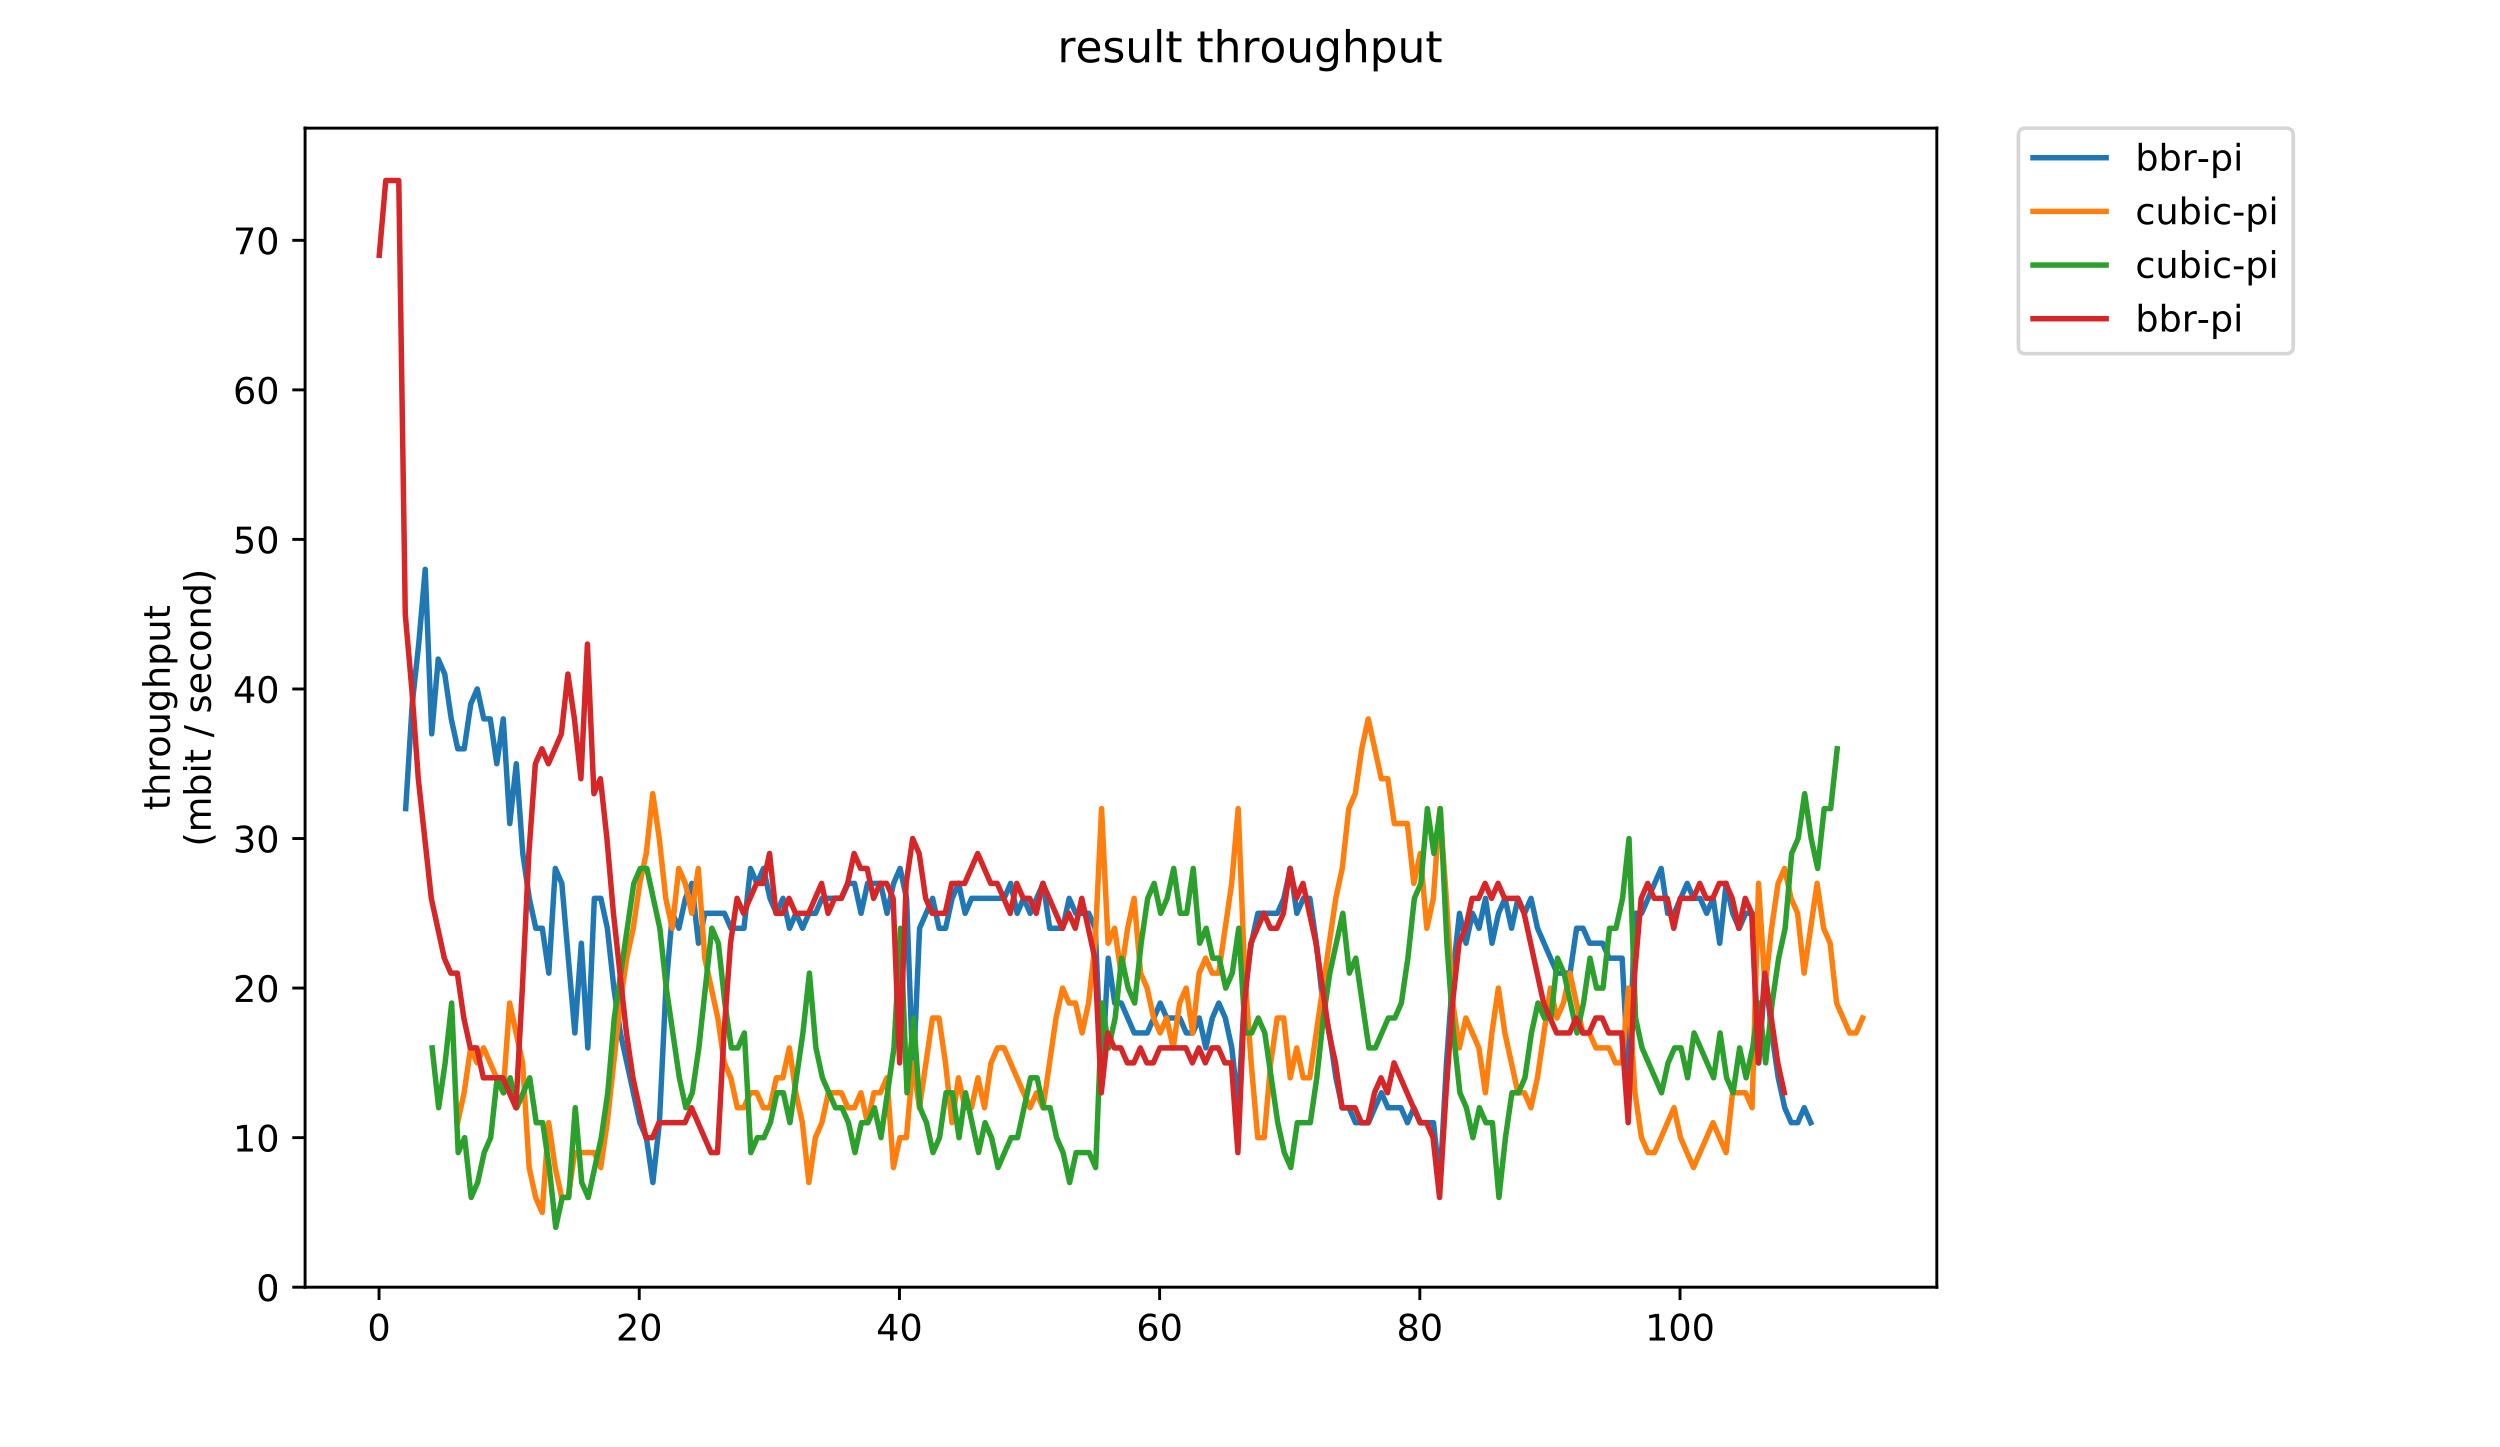 <?xml version="1.0" encoding="utf-8" standalone="no"?>
<!DOCTYPE svg PUBLIC "-//W3C//DTD SVG 1.1//EN"
  "http://www.w3.org/Graphics/SVG/1.1/DTD/svg11.dtd">
<!-- Created with matplotlib (https://matplotlib.org/) -->
<svg height="396pt" version="1.1" viewBox="0 0 684 396" width="684pt" xmlns="http://www.w3.org/2000/svg" xmlns:xlink="http://www.w3.org/1999/xlink">
 <defs>
  <style type="text/css">
*{stroke-linecap:butt;stroke-linejoin:round;}
  </style>
 </defs>
 <g id="figure_1">
  <g id="patch_1">
   <path d="M 0 396 
L 684 396 
L 684 0 
L 0 0 
z
" style="fill:#ffffff;"/>
  </g>
  <g id="axes_1">
   <g id="patch_2">
    <path d="M 83.472 352.174 
L 529.913 352.174 
L 529.913 35.062 
L 83.472 35.062 
z
" style="fill:#ffffff;"/>
   </g>
   <g id="matplotlib.axis_1">
    <g id="xtick_1">
     <g id="line2d_1">
      <defs>
       <path d="M 0 0 
L 0 3.5 
" id="mb584adb538" style="stroke:#000000;stroke-width:0.8;"/>
      </defs>
      <g>
       <use style="stroke:#000000;stroke-width:0.8;" x="103.708" xlink:href="#mb584adb538" y="352.174"/>
      </g>
     </g>
     <g id="text_1">
      <!-- 0 -->
      <defs>
       <path d="M 31.781 66.406 
Q 24.172 66.406 20.328 58.906 
Q 16.5 51.422 16.5 36.375 
Q 16.5 21.391 20.328 13.891 
Q 24.172 6.391 31.781 6.391 
Q 39.453 6.391 43.281 13.891 
Q 47.125 21.391 47.125 36.375 
Q 47.125 51.422 43.281 58.906 
Q 39.453 66.406 31.781 66.406 
z
M 31.781 74.219 
Q 44.047 74.219 50.516 64.516 
Q 56.984 54.828 56.984 36.375 
Q 56.984 17.969 50.516 8.266 
Q 44.047 -1.422 31.781 -1.422 
Q 19.531 -1.422 13.062 8.266 
Q 6.594 17.969 6.594 36.375 
Q 6.594 54.828 13.062 64.516 
Q 19.531 74.219 31.781 74.219 
z
" id="DejaVuSans-48"/>
      </defs>
      <g transform="translate(100.527 366.773)scale(0.1 -0.1)">
       <use xlink:href="#DejaVuSans-48"/>
      </g>
     </g>
    </g>
    <g id="xtick_2">
     <g id="line2d_2">
      <g>
       <use style="stroke:#000000;stroke-width:0.8;" x="174.897" xlink:href="#mb584adb538" y="352.174"/>
      </g>
     </g>
     <g id="text_2">
      <!-- 20 -->
      <defs>
       <path d="M 19.188 8.297 
L 53.609 8.297 
L 53.609 0 
L 7.328 0 
L 7.328 8.297 
Q 12.938 14.109 22.625 23.891 
Q 32.328 33.688 34.812 36.531 
Q 39.547 41.844 41.422 45.531 
Q 43.312 49.219 43.312 52.781 
Q 43.312 58.594 39.234 62.25 
Q 35.156 65.922 28.609 65.922 
Q 23.969 65.922 18.812 64.312 
Q 13.672 62.703 7.812 59.422 
L 7.812 69.391 
Q 13.766 71.781 18.938 73 
Q 24.125 74.219 28.422 74.219 
Q 39.75 74.219 46.484 68.547 
Q 53.219 62.891 53.219 53.422 
Q 53.219 48.922 51.531 44.891 
Q 49.859 40.875 45.406 35.406 
Q 44.188 33.984 37.641 27.219 
Q 31.109 20.453 19.188 8.297 
z
" id="DejaVuSans-50"/>
      </defs>
      <g transform="translate(168.535 366.773)scale(0.1 -0.1)">
       <use xlink:href="#DejaVuSans-50"/>
       <use x="63.623" xlink:href="#DejaVuSans-48"/>
      </g>
     </g>
    </g>
    <g id="xtick_3">
     <g id="line2d_3">
      <g>
       <use style="stroke:#000000;stroke-width:0.8;" x="246.086" xlink:href="#mb584adb538" y="352.174"/>
      </g>
     </g>
     <g id="text_3">
      <!-- 40 -->
      <defs>
       <path d="M 37.797 64.312 
L 12.891 25.391 
L 37.797 25.391 
z
M 35.203 72.906 
L 47.609 72.906 
L 47.609 25.391 
L 58.016 25.391 
L 58.016 17.188 
L 47.609 17.188 
L 47.609 0 
L 37.797 0 
L 37.797 17.188 
L 4.891 17.188 
L 4.891 26.703 
z
" id="DejaVuSans-52"/>
      </defs>
      <g transform="translate(239.723 366.773)scale(0.1 -0.1)">
       <use xlink:href="#DejaVuSans-52"/>
       <use x="63.623" xlink:href="#DejaVuSans-48"/>
      </g>
     </g>
    </g>
    <g id="xtick_4">
     <g id="line2d_4">
      <g>
       <use style="stroke:#000000;stroke-width:0.8;" x="317.275" xlink:href="#mb584adb538" y="352.174"/>
      </g>
     </g>
     <g id="text_4">
      <!-- 60 -->
      <defs>
       <path d="M 33.016 40.375 
Q 26.375 40.375 22.484 35.828 
Q 18.609 31.297 18.609 23.391 
Q 18.609 15.531 22.484 10.953 
Q 26.375 6.391 33.016 6.391 
Q 39.656 6.391 43.531 10.953 
Q 47.406 15.531 47.406 23.391 
Q 47.406 31.297 43.531 35.828 
Q 39.656 40.375 33.016 40.375 
z
M 52.594 71.297 
L 52.594 62.312 
Q 48.875 64.062 45.094 64.984 
Q 41.312 65.922 37.594 65.922 
Q 27.828 65.922 22.672 59.328 
Q 17.531 52.734 16.797 39.406 
Q 19.672 43.656 24.016 45.922 
Q 28.375 48.188 33.594 48.188 
Q 44.578 48.188 50.953 41.516 
Q 57.328 34.859 57.328 23.391 
Q 57.328 12.156 50.688 5.359 
Q 44.047 -1.422 33.016 -1.422 
Q 20.359 -1.422 13.672 8.266 
Q 6.984 17.969 6.984 36.375 
Q 6.984 53.656 15.188 63.938 
Q 23.391 74.219 37.203 74.219 
Q 40.922 74.219 44.703 73.484 
Q 48.484 72.75 52.594 71.297 
z
" id="DejaVuSans-54"/>
      </defs>
      <g transform="translate(310.912 366.773)scale(0.1 -0.1)">
       <use xlink:href="#DejaVuSans-54"/>
       <use x="63.623" xlink:href="#DejaVuSans-48"/>
      </g>
     </g>
    </g>
    <g id="xtick_5">
     <g id="line2d_5">
      <g>
       <use style="stroke:#000000;stroke-width:0.8;" x="388.464" xlink:href="#mb584adb538" y="352.174"/>
      </g>
     </g>
     <g id="text_5">
      <!-- 80 -->
      <defs>
       <path d="M 31.781 34.625 
Q 24.75 34.625 20.719 30.859 
Q 16.703 27.094 16.703 20.516 
Q 16.703 13.922 20.719 10.156 
Q 24.75 6.391 31.781 6.391 
Q 38.812 6.391 42.859 10.172 
Q 46.922 13.969 46.922 20.516 
Q 46.922 27.094 42.891 30.859 
Q 38.875 34.625 31.781 34.625 
z
M 21.922 38.812 
Q 15.578 40.375 12.031 44.719 
Q 8.5 49.078 8.5 55.328 
Q 8.5 64.062 14.719 69.141 
Q 20.953 74.219 31.781 74.219 
Q 42.672 74.219 48.875 69.141 
Q 55.078 64.062 55.078 55.328 
Q 55.078 49.078 51.531 44.719 
Q 48 40.375 41.703 38.812 
Q 48.828 37.156 52.797 32.312 
Q 56.781 27.484 56.781 20.516 
Q 56.781 9.906 50.312 4.234 
Q 43.844 -1.422 31.781 -1.422 
Q 19.734 -1.422 13.25 4.234 
Q 6.781 9.906 6.781 20.516 
Q 6.781 27.484 10.781 32.312 
Q 14.797 37.156 21.922 38.812 
z
M 18.312 54.391 
Q 18.312 48.734 21.844 45.562 
Q 25.391 42.391 31.781 42.391 
Q 38.141 42.391 41.719 45.562 
Q 45.312 48.734 45.312 54.391 
Q 45.312 60.062 41.719 63.234 
Q 38.141 66.406 31.781 66.406 
Q 25.391 66.406 21.844 63.234 
Q 18.312 60.062 18.312 54.391 
z
" id="DejaVuSans-56"/>
      </defs>
      <g transform="translate(382.101 366.773)scale(0.1 -0.1)">
       <use xlink:href="#DejaVuSans-56"/>
       <use x="63.623" xlink:href="#DejaVuSans-48"/>
      </g>
     </g>
    </g>
    <g id="xtick_6">
     <g id="line2d_6">
      <g>
       <use style="stroke:#000000;stroke-width:0.8;" x="459.653" xlink:href="#mb584adb538" y="352.174"/>
      </g>
     </g>
     <g id="text_6">
      <!-- 100 -->
      <defs>
       <path d="M 12.406 8.297 
L 28.516 8.297 
L 28.516 63.922 
L 10.984 60.406 
L 10.984 69.391 
L 28.422 72.906 
L 38.281 72.906 
L 38.281 8.297 
L 54.391 8.297 
L 54.391 0 
L 12.406 0 
z
" id="DejaVuSans-49"/>
      </defs>
      <g transform="translate(450.109 366.773)scale(0.1 -0.1)">
       <use xlink:href="#DejaVuSans-49"/>
       <use x="63.623" xlink:href="#DejaVuSans-48"/>
       <use x="127.246" xlink:href="#DejaVuSans-48"/>
      </g>
     </g>
    </g>
   </g>
   <g id="matplotlib.axis_2">
    <g id="ytick_1">
     <g id="line2d_7">
      <defs>
       <path d="M 0 0 
L -3.5 0 
" id="m564b181595" style="stroke:#000000;stroke-width:0.8;"/>
      </defs>
      <g>
       <use style="stroke:#000000;stroke-width:0.8;" x="83.472" xlink:href="#m564b181595" y="352.174"/>
      </g>
     </g>
     <g id="text_7">
      <!-- 0 -->
      <g transform="translate(70.11 355.973)scale(0.1 -0.1)">
       <use xlink:href="#DejaVuSans-48"/>
      </g>
     </g>
    </g>
    <g id="ytick_2">
     <g id="line2d_8">
      <g>
       <use style="stroke:#000000;stroke-width:0.8;" x="83.472" xlink:href="#m564b181595" y="311.257"/>
      </g>
     </g>
     <g id="text_8">
      <!-- 10 -->
      <g transform="translate(63.747 315.056)scale(0.1 -0.1)">
       <use xlink:href="#DejaVuSans-49"/>
       <use x="63.623" xlink:href="#DejaVuSans-48"/>
      </g>
     </g>
    </g>
    <g id="ytick_3">
     <g id="line2d_9">
      <g>
       <use style="stroke:#000000;stroke-width:0.8;" x="83.472" xlink:href="#m564b181595" y="270.339"/>
      </g>
     </g>
     <g id="text_9">
      <!-- 20 -->
      <g transform="translate(63.747 274.138)scale(0.1 -0.1)">
       <use xlink:href="#DejaVuSans-50"/>
       <use x="63.623" xlink:href="#DejaVuSans-48"/>
      </g>
     </g>
    </g>
    <g id="ytick_4">
     <g id="line2d_10">
      <g>
       <use style="stroke:#000000;stroke-width:0.8;" x="83.472" xlink:href="#m564b181595" y="229.421"/>
      </g>
     </g>
     <g id="text_10">
      <!-- 30 -->
      <defs>
       <path d="M 40.578 39.312 
Q 47.656 37.797 51.625 33 
Q 55.609 28.219 55.609 21.188 
Q 55.609 10.406 48.188 4.484 
Q 40.766 -1.422 27.094 -1.422 
Q 22.516 -1.422 17.656 -0.516 
Q 12.797 0.391 7.625 2.203 
L 7.625 11.719 
Q 11.719 9.328 16.594 8.109 
Q 21.484 6.891 26.812 6.891 
Q 36.078 6.891 40.938 10.547 
Q 45.797 14.203 45.797 21.188 
Q 45.797 27.641 41.281 31.266 
Q 36.766 34.906 28.719 34.906 
L 20.219 34.906 
L 20.219 43.016 
L 29.109 43.016 
Q 36.375 43.016 40.234 45.922 
Q 44.094 48.828 44.094 54.297 
Q 44.094 59.906 40.109 62.906 
Q 36.141 65.922 28.719 65.922 
Q 24.656 65.922 20.016 65.031 
Q 15.375 64.156 9.812 62.312 
L 9.812 71.094 
Q 15.438 72.656 20.344 73.438 
Q 25.25 74.219 29.594 74.219 
Q 40.828 74.219 47.359 69.109 
Q 53.906 64.016 53.906 55.328 
Q 53.906 49.266 50.438 45.094 
Q 46.969 40.922 40.578 39.312 
z
" id="DejaVuSans-51"/>
      </defs>
      <g transform="translate(63.747 233.22)scale(0.1 -0.1)">
       <use xlink:href="#DejaVuSans-51"/>
       <use x="63.623" xlink:href="#DejaVuSans-48"/>
      </g>
     </g>
    </g>
    <g id="ytick_5">
     <g id="line2d_11">
      <g>
       <use style="stroke:#000000;stroke-width:0.8;" x="83.472" xlink:href="#m564b181595" y="188.504"/>
      </g>
     </g>
     <g id="text_11">
      <!-- 40 -->
      <g transform="translate(63.747 192.303)scale(0.1 -0.1)">
       <use xlink:href="#DejaVuSans-52"/>
       <use x="63.623" xlink:href="#DejaVuSans-48"/>
      </g>
     </g>
    </g>
    <g id="ytick_6">
     <g id="line2d_12">
      <g>
       <use style="stroke:#000000;stroke-width:0.8;" x="83.472" xlink:href="#m564b181595" y="147.586"/>
      </g>
     </g>
     <g id="text_12">
      <!-- 50 -->
      <defs>
       <path d="M 10.797 72.906 
L 49.516 72.906 
L 49.516 64.594 
L 19.828 64.594 
L 19.828 46.734 
Q 21.969 47.469 24.109 47.828 
Q 26.266 48.188 28.422 48.188 
Q 40.625 48.188 47.75 41.5 
Q 54.891 34.812 54.891 23.391 
Q 54.891 11.625 47.562 5.094 
Q 40.234 -1.422 26.906 -1.422 
Q 22.312 -1.422 17.547 -0.641 
Q 12.797 0.141 7.719 1.703 
L 7.719 11.625 
Q 12.109 9.234 16.797 8.062 
Q 21.484 6.891 26.703 6.891 
Q 35.156 6.891 40.078 11.328 
Q 45.016 15.766 45.016 23.391 
Q 45.016 31 40.078 35.438 
Q 35.156 39.891 26.703 39.891 
Q 22.75 39.891 18.812 39.016 
Q 14.891 38.141 10.797 36.281 
z
" id="DejaVuSans-53"/>
      </defs>
      <g transform="translate(63.747 151.385)scale(0.1 -0.1)">
       <use xlink:href="#DejaVuSans-53"/>
       <use x="63.623" xlink:href="#DejaVuSans-48"/>
      </g>
     </g>
    </g>
    <g id="ytick_7">
     <g id="line2d_13">
      <g>
       <use style="stroke:#000000;stroke-width:0.8;" x="83.472" xlink:href="#m564b181595" y="106.668"/>
      </g>
     </g>
     <g id="text_13">
      <!-- 60 -->
      <g transform="translate(63.747 110.468)scale(0.1 -0.1)">
       <use xlink:href="#DejaVuSans-54"/>
       <use x="63.623" xlink:href="#DejaVuSans-48"/>
      </g>
     </g>
    </g>
    <g id="ytick_8">
     <g id="line2d_14">
      <g>
       <use style="stroke:#000000;stroke-width:0.8;" x="83.472" xlink:href="#m564b181595" y="65.751"/>
      </g>
     </g>
     <g id="text_14">
      <!-- 70 -->
      <defs>
       <path d="M 8.203 72.906 
L 55.078 72.906 
L 55.078 68.703 
L 28.609 0 
L 18.312 0 
L 43.219 64.594 
L 8.203 64.594 
z
" id="DejaVuSans-55"/>
      </defs>
      <g transform="translate(63.747 69.55)scale(0.1 -0.1)">
       <use xlink:href="#DejaVuSans-55"/>
       <use x="63.623" xlink:href="#DejaVuSans-48"/>
      </g>
     </g>
    </g>
    <g id="text_15">
     <!-- throughput -->
     <defs>
      <path d="M 18.312 70.219 
L 18.312 54.688 
L 36.812 54.688 
L 36.812 47.703 
L 18.312 47.703 
L 18.312 18.016 
Q 18.312 11.328 20.141 9.422 
Q 21.969 7.516 27.594 7.516 
L 36.812 7.516 
L 36.812 0 
L 27.594 0 
Q 17.188 0 13.234 3.875 
Q 9.281 7.766 9.281 18.016 
L 9.281 47.703 
L 2.688 47.703 
L 2.688 54.688 
L 9.281 54.688 
L 9.281 70.219 
z
" id="DejaVuSans-116"/>
      <path d="M 54.891 33.016 
L 54.891 0 
L 45.906 0 
L 45.906 32.719 
Q 45.906 40.484 42.875 44.328 
Q 39.844 48.188 33.797 48.188 
Q 26.516 48.188 22.312 43.547 
Q 18.109 38.922 18.109 30.906 
L 18.109 0 
L 9.078 0 
L 9.078 75.984 
L 18.109 75.984 
L 18.109 46.188 
Q 21.344 51.125 25.703 53.562 
Q 30.078 56 35.797 56 
Q 45.219 56 50.047 50.172 
Q 54.891 44.344 54.891 33.016 
z
" id="DejaVuSans-104"/>
      <path d="M 41.109 46.297 
Q 39.594 47.172 37.812 47.578 
Q 36.031 48 33.891 48 
Q 26.266 48 22.188 43.047 
Q 18.109 38.094 18.109 28.812 
L 18.109 0 
L 9.078 0 
L 9.078 54.688 
L 18.109 54.688 
L 18.109 46.188 
Q 20.953 51.172 25.484 53.578 
Q 30.031 56 36.531 56 
Q 37.453 56 38.578 55.875 
Q 39.703 55.766 41.062 55.516 
z
" id="DejaVuSans-114"/>
      <path d="M 30.609 48.391 
Q 23.391 48.391 19.188 42.75 
Q 14.984 37.109 14.984 27.297 
Q 14.984 17.484 19.156 11.844 
Q 23.344 6.203 30.609 6.203 
Q 37.797 6.203 41.984 11.859 
Q 46.188 17.531 46.188 27.297 
Q 46.188 37.016 41.984 42.703 
Q 37.797 48.391 30.609 48.391 
z
M 30.609 56 
Q 42.328 56 49.016 48.375 
Q 55.719 40.766 55.719 27.297 
Q 55.719 13.875 49.016 6.219 
Q 42.328 -1.422 30.609 -1.422 
Q 18.844 -1.422 12.172 6.219 
Q 5.516 13.875 5.516 27.297 
Q 5.516 40.766 12.172 48.375 
Q 18.844 56 30.609 56 
z
" id="DejaVuSans-111"/>
      <path d="M 8.5 21.578 
L 8.5 54.688 
L 17.484 54.688 
L 17.484 21.922 
Q 17.484 14.156 20.5 10.266 
Q 23.531 6.391 29.594 6.391 
Q 36.859 6.391 41.078 11.031 
Q 45.312 15.672 45.312 23.688 
L 45.312 54.688 
L 54.297 54.688 
L 54.297 0 
L 45.312 0 
L 45.312 8.406 
Q 42.047 3.422 37.719 1 
Q 33.406 -1.422 27.688 -1.422 
Q 18.266 -1.422 13.375 4.438 
Q 8.5 10.297 8.5 21.578 
z
M 31.109 56 
z
" id="DejaVuSans-117"/>
      <path d="M 45.406 27.984 
Q 45.406 37.75 41.375 43.109 
Q 37.359 48.484 30.078 48.484 
Q 22.859 48.484 18.828 43.109 
Q 14.797 37.75 14.797 27.984 
Q 14.797 18.266 18.828 12.891 
Q 22.859 7.516 30.078 7.516 
Q 37.359 7.516 41.375 12.891 
Q 45.406 18.266 45.406 27.984 
z
M 54.391 6.781 
Q 54.391 -7.172 48.188 -13.984 
Q 42 -20.797 29.203 -20.797 
Q 24.469 -20.797 20.266 -20.094 
Q 16.062 -19.391 12.109 -17.922 
L 12.109 -9.188 
Q 16.062 -11.328 19.922 -12.344 
Q 23.781 -13.375 27.781 -13.375 
Q 36.625 -13.375 41.016 -8.766 
Q 45.406 -4.156 45.406 5.172 
L 45.406 9.625 
Q 42.625 4.781 38.281 2.391 
Q 33.938 0 27.875 0 
Q 17.828 0 11.672 7.656 
Q 5.516 15.328 5.516 27.984 
Q 5.516 40.672 11.672 48.328 
Q 17.828 56 27.875 56 
Q 33.938 56 38.281 53.609 
Q 42.625 51.219 45.406 46.391 
L 45.406 54.688 
L 54.391 54.688 
z
" id="DejaVuSans-103"/>
      <path d="M 18.109 8.203 
L 18.109 -20.797 
L 9.078 -20.797 
L 9.078 54.688 
L 18.109 54.688 
L 18.109 46.391 
Q 20.953 51.266 25.266 53.625 
Q 29.594 56 35.594 56 
Q 45.562 56 51.781 48.094 
Q 58.016 40.188 58.016 27.297 
Q 58.016 14.406 51.781 6.484 
Q 45.562 -1.422 35.594 -1.422 
Q 29.594 -1.422 25.266 0.953 
Q 20.953 3.328 18.109 8.203 
z
M 48.688 27.297 
Q 48.688 37.203 44.609 42.844 
Q 40.531 48.484 33.406 48.484 
Q 26.266 48.484 22.188 42.844 
Q 18.109 37.203 18.109 27.297 
Q 18.109 17.391 22.188 11.75 
Q 26.266 6.109 33.406 6.109 
Q 40.531 6.109 44.609 11.75 
Q 48.688 17.391 48.688 27.297 
z
" id="DejaVuSans-112"/>
     </defs>
     <g transform="translate(46.47 221.675)rotate(-90)scale(0.1 -0.1)">
      <use xlink:href="#DejaVuSans-116"/>
      <use x="39.209" xlink:href="#DejaVuSans-104"/>
      <use x="102.588" xlink:href="#DejaVuSans-114"/>
      <use x="143.67" xlink:href="#DejaVuSans-111"/>
      <use x="204.852" xlink:href="#DejaVuSans-117"/>
      <use x="268.23" xlink:href="#DejaVuSans-103"/>
      <use x="331.707" xlink:href="#DejaVuSans-104"/>
      <use x="395.086" xlink:href="#DejaVuSans-112"/>
      <use x="458.562" xlink:href="#DejaVuSans-117"/>
      <use x="521.941" xlink:href="#DejaVuSans-116"/>
     </g>
     <!-- (mbit / second) -->
     <defs>
      <path d="M 31 75.875 
Q 24.469 64.656 21.281 53.656 
Q 18.109 42.672 18.109 31.391 
Q 18.109 20.125 21.312 9.062 
Q 24.516 -2 31 -13.188 
L 23.188 -13.188 
Q 15.875 -1.703 12.234 9.375 
Q 8.594 20.453 8.594 31.391 
Q 8.594 42.281 12.203 53.312 
Q 15.828 64.359 23.188 75.875 
z
" id="DejaVuSans-40"/>
      <path d="M 52 44.188 
Q 55.375 50.25 60.062 53.125 
Q 64.75 56 71.094 56 
Q 79.641 56 84.281 50.016 
Q 88.922 44.047 88.922 33.016 
L 88.922 0 
L 79.891 0 
L 79.891 32.719 
Q 79.891 40.578 77.094 44.375 
Q 74.312 48.188 68.609 48.188 
Q 61.625 48.188 57.562 43.547 
Q 53.516 38.922 53.516 30.906 
L 53.516 0 
L 44.484 0 
L 44.484 32.719 
Q 44.484 40.625 41.703 44.406 
Q 38.922 48.188 33.109 48.188 
Q 26.219 48.188 22.156 43.531 
Q 18.109 38.875 18.109 30.906 
L 18.109 0 
L 9.078 0 
L 9.078 54.688 
L 18.109 54.688 
L 18.109 46.188 
Q 21.188 51.219 25.484 53.609 
Q 29.781 56 35.688 56 
Q 41.656 56 45.828 52.969 
Q 50 49.953 52 44.188 
z
" id="DejaVuSans-109"/>
      <path d="M 48.688 27.297 
Q 48.688 37.203 44.609 42.844 
Q 40.531 48.484 33.406 48.484 
Q 26.266 48.484 22.188 42.844 
Q 18.109 37.203 18.109 27.297 
Q 18.109 17.391 22.188 11.75 
Q 26.266 6.109 33.406 6.109 
Q 40.531 6.109 44.609 11.75 
Q 48.688 17.391 48.688 27.297 
z
M 18.109 46.391 
Q 20.953 51.266 25.266 53.625 
Q 29.594 56 35.594 56 
Q 45.562 56 51.781 48.094 
Q 58.016 40.188 58.016 27.297 
Q 58.016 14.406 51.781 6.484 
Q 45.562 -1.422 35.594 -1.422 
Q 29.594 -1.422 25.266 0.953 
Q 20.953 3.328 18.109 8.203 
L 18.109 0 
L 9.078 0 
L 9.078 75.984 
L 18.109 75.984 
z
" id="DejaVuSans-98"/>
      <path d="M 9.422 54.688 
L 18.406 54.688 
L 18.406 0 
L 9.422 0 
z
M 9.422 75.984 
L 18.406 75.984 
L 18.406 64.594 
L 9.422 64.594 
z
" id="DejaVuSans-105"/>
      <path id="DejaVuSans-32"/>
      <path d="M 25.391 72.906 
L 33.688 72.906 
L 8.297 -9.281 
L 0 -9.281 
z
" id="DejaVuSans-47"/>
      <path d="M 44.281 53.078 
L 44.281 44.578 
Q 40.484 46.531 36.375 47.5 
Q 32.281 48.484 27.875 48.484 
Q 21.188 48.484 17.844 46.438 
Q 14.5 44.391 14.5 40.281 
Q 14.5 37.156 16.891 35.375 
Q 19.281 33.594 26.516 31.984 
L 29.594 31.297 
Q 39.156 29.25 43.188 25.516 
Q 47.219 21.781 47.219 15.094 
Q 47.219 7.469 41.188 3.016 
Q 35.156 -1.422 24.609 -1.422 
Q 20.219 -1.422 15.453 -0.562 
Q 10.688 0.297 5.422 2 
L 5.422 11.281 
Q 10.406 8.688 15.234 7.391 
Q 20.062 6.109 24.812 6.109 
Q 31.156 6.109 34.562 8.281 
Q 37.984 10.453 37.984 14.406 
Q 37.984 18.062 35.516 20.016 
Q 33.062 21.969 24.703 23.781 
L 21.578 24.516 
Q 13.234 26.266 9.516 29.906 
Q 5.812 33.547 5.812 39.891 
Q 5.812 47.609 11.281 51.797 
Q 16.75 56 26.812 56 
Q 31.781 56 36.172 55.266 
Q 40.578 54.547 44.281 53.078 
z
" id="DejaVuSans-115"/>
      <path d="M 56.203 29.594 
L 56.203 25.203 
L 14.891 25.203 
Q 15.484 15.922 20.484 11.062 
Q 25.484 6.203 34.422 6.203 
Q 39.594 6.203 44.453 7.469 
Q 49.312 8.734 54.109 11.281 
L 54.109 2.781 
Q 49.266 0.734 44.188 -0.344 
Q 39.109 -1.422 33.891 -1.422 
Q 20.797 -1.422 13.156 6.188 
Q 5.516 13.812 5.516 26.812 
Q 5.516 40.234 12.766 48.109 
Q 20.016 56 32.328 56 
Q 43.359 56 49.781 48.891 
Q 56.203 41.797 56.203 29.594 
z
M 47.219 32.234 
Q 47.125 39.594 43.094 43.984 
Q 39.062 48.391 32.422 48.391 
Q 24.906 48.391 20.391 44.141 
Q 15.875 39.891 15.188 32.172 
z
" id="DejaVuSans-101"/>
      <path d="M 48.781 52.594 
L 48.781 44.188 
Q 44.969 46.297 41.141 47.344 
Q 37.312 48.391 33.406 48.391 
Q 24.656 48.391 19.812 42.844 
Q 14.984 37.312 14.984 27.297 
Q 14.984 17.281 19.812 11.734 
Q 24.656 6.203 33.406 6.203 
Q 37.312 6.203 41.141 7.25 
Q 44.969 8.297 48.781 10.406 
L 48.781 2.094 
Q 45.016 0.344 40.984 -0.531 
Q 36.969 -1.422 32.422 -1.422 
Q 20.062 -1.422 12.781 6.344 
Q 5.516 14.109 5.516 27.297 
Q 5.516 40.672 12.859 48.328 
Q 20.219 56 33.016 56 
Q 37.156 56 41.109 55.141 
Q 45.062 54.297 48.781 52.594 
z
" id="DejaVuSans-99"/>
      <path d="M 54.891 33.016 
L 54.891 0 
L 45.906 0 
L 45.906 32.719 
Q 45.906 40.484 42.875 44.328 
Q 39.844 48.188 33.797 48.188 
Q 26.516 48.188 22.312 43.547 
Q 18.109 38.922 18.109 30.906 
L 18.109 0 
L 9.078 0 
L 9.078 54.688 
L 18.109 54.688 
L 18.109 46.188 
Q 21.344 51.125 25.703 53.562 
Q 30.078 56 35.797 56 
Q 45.219 56 50.047 50.172 
Q 54.891 44.344 54.891 33.016 
z
" id="DejaVuSans-110"/>
      <path d="M 45.406 46.391 
L 45.406 75.984 
L 54.391 75.984 
L 54.391 0 
L 45.406 0 
L 45.406 8.203 
Q 42.578 3.328 38.25 0.953 
Q 33.938 -1.422 27.875 -1.422 
Q 17.969 -1.422 11.734 6.484 
Q 5.516 14.406 5.516 27.297 
Q 5.516 40.188 11.734 48.094 
Q 17.969 56 27.875 56 
Q 33.938 56 38.25 53.625 
Q 42.578 51.266 45.406 46.391 
z
M 14.797 27.297 
Q 14.797 17.391 18.875 11.75 
Q 22.953 6.109 30.078 6.109 
Q 37.203 6.109 41.297 11.75 
Q 45.406 17.391 45.406 27.297 
Q 45.406 37.203 41.297 42.844 
Q 37.203 48.484 30.078 48.484 
Q 22.953 48.484 18.875 42.844 
Q 14.797 37.203 14.797 27.297 
z
" id="DejaVuSans-100"/>
      <path d="M 8.016 75.875 
L 15.828 75.875 
Q 23.141 64.359 26.781 53.312 
Q 30.422 42.281 30.422 31.391 
Q 30.422 20.453 26.781 9.375 
Q 23.141 -1.703 15.828 -13.188 
L 8.016 -13.188 
Q 14.5 -2 17.703 9.062 
Q 20.906 20.125 20.906 31.391 
Q 20.906 42.672 17.703 53.656 
Q 14.5 64.656 8.016 75.875 
z
" id="DejaVuSans-41"/>
     </defs>
     <g transform="translate(57.668 231.609)rotate(-90)scale(0.1 -0.1)">
      <use xlink:href="#DejaVuSans-40"/>
      <use x="39.014" xlink:href="#DejaVuSans-109"/>
      <use x="136.426" xlink:href="#DejaVuSans-98"/>
      <use x="199.902" xlink:href="#DejaVuSans-105"/>
      <use x="227.686" xlink:href="#DejaVuSans-116"/>
      <use x="266.895" xlink:href="#DejaVuSans-32"/>
      <use x="298.682" xlink:href="#DejaVuSans-47"/>
      <use x="332.373" xlink:href="#DejaVuSans-32"/>
      <use x="364.16" xlink:href="#DejaVuSans-115"/>
      <use x="416.26" xlink:href="#DejaVuSans-101"/>
      <use x="477.783" xlink:href="#DejaVuSans-99"/>
      <use x="532.764" xlink:href="#DejaVuSans-111"/>
      <use x="593.945" xlink:href="#DejaVuSans-110"/>
      <use x="657.324" xlink:href="#DejaVuSans-100"/>
      <use x="720.801" xlink:href="#DejaVuSans-41"/>
     </g>
    </g>
   </g>
   <g id="line2d_15">
    <path clip-path="url(#p3fc0de1f9f)" d="M 111.001 221.238 
L 112.781 192.595 
L 114.561 176.228 
L 116.341 155.77 
L 118.12 200.779 
L 119.9 180.32 
L 121.68 184.412 
L 123.46 196.687 
L 125.239 204.871 
L 127.019 204.871 
L 128.799 192.595 
L 130.578 188.504 
L 132.358 196.687 
L 134.138 196.687 
L 135.918 208.962 
L 137.697 196.687 
L 139.477 225.329 
L 141.257 208.962 
L 143.036 233.513 
L 144.816 245.788 
L 146.596 253.972 
L 148.376 253.972 
L 150.155 266.247 
L 151.935 237.605 
L 153.715 241.697 
L 157.274 282.614 
L 159.054 258.064 
L 160.834 286.706 
L 162.613 245.788 
L 164.393 245.788 
L 166.173 253.972 
L 167.953 270.339 
L 169.732 282.614 
L 175.071 307.165 
L 176.851 311.257 
L 178.631 323.532 
L 180.411 307.165 
L 182.19 270.339 
L 183.97 249.88 
L 185.75 253.972 
L 187.53 245.788 
L 189.309 241.697 
L 191.089 258.064 
L 192.869 249.88 
L 198.208 249.88 
L 199.988 253.972 
L 203.547 253.972 
L 205.327 237.605 
L 207.106 241.697 
L 208.886 237.605 
L 210.666 245.788 
L 212.446 249.88 
L 214.225 245.788 
L 216.005 253.972 
L 217.785 249.88 
L 219.565 253.972 
L 221.344 249.88 
L 223.124 249.88 
L 224.904 245.788 
L 230.243 245.788 
L 232.023 241.697 
L 233.802 241.697 
L 235.582 249.88 
L 237.362 241.697 
L 240.921 241.697 
L 242.701 249.88 
L 244.481 241.697 
L 246.26 237.605 
L 248.04 245.788 
L 249.82 294.889 
L 251.6 253.972 
L 255.159 245.788 
L 256.939 253.972 
L 258.718 253.972 
L 260.498 245.788 
L 262.278 241.697 
L 264.058 249.88 
L 265.837 245.788 
L 274.736 245.788 
L 276.516 241.697 
L 278.295 249.88 
L 280.075 245.788 
L 281.855 249.88 
L 285.414 241.697 
L 287.194 253.972 
L 290.753 253.972 
L 292.533 245.788 
L 294.313 249.88 
L 297.872 249.88 
L 299.652 253.972 
L 301.432 294.889 
L 303.212 262.155 
L 304.991 274.431 
L 306.771 274.431 
L 310.33 282.614 
L 313.89 282.614 
L 317.449 274.431 
L 319.229 278.522 
L 322.788 278.522 
L 324.568 282.614 
L 326.348 282.614 
L 328.128 278.522 
L 329.907 286.706 
L 331.687 278.522 
L 333.467 274.431 
L 335.247 278.522 
L 337.026 286.706 
L 338.806 303.073 
L 340.586 270.339 
L 342.365 258.064 
L 344.145 249.88 
L 349.484 249.88 
L 351.264 245.788 
L 353.044 237.605 
L 354.823 249.88 
L 356.603 245.788 
L 358.383 245.788 
L 360.163 258.064 
L 361.942 274.431 
L 363.722 282.614 
L 365.502 294.889 
L 367.282 303.073 
L 369.061 303.073 
L 370.841 307.165 
L 374.4 307.165 
L 377.96 298.981 
L 379.74 303.073 
L 383.299 303.073 
L 385.079 307.165 
L 386.858 303.073 
L 388.638 307.165 
L 392.198 307.165 
L 393.977 323.532 
L 395.757 290.798 
L 397.537 266.247 
L 399.317 249.88 
L 401.096 258.064 
L 402.876 249.88 
L 404.656 253.972 
L 406.435 245.788 
L 408.215 258.064 
L 409.995 249.88 
L 411.775 245.788 
L 413.554 253.972 
L 415.334 245.788 
L 417.114 249.88 
L 418.894 245.788 
L 420.673 253.972 
L 426.012 266.247 
L 429.572 266.247 
L 431.352 253.972 
L 433.131 253.972 
L 434.911 258.064 
L 438.47 258.064 
L 440.25 262.155 
L 443.81 262.155 
L 445.589 294.889 
L 447.369 249.88 
L 449.149 249.88 
L 454.488 237.605 
L 456.268 249.88 
L 458.047 249.88 
L 461.607 241.697 
L 463.387 245.788 
L 465.166 245.788 
L 466.946 249.88 
L 468.726 245.788 
L 470.505 258.064 
L 472.285 241.697 
L 474.065 249.88 
L 475.845 253.972 
L 477.624 249.88 
L 479.404 249.88 
L 481.184 290.798 
L 482.964 266.247 
L 484.743 282.614 
L 486.523 294.889 
L 488.303 303.073 
L 490.082 307.165 
L 491.862 307.165 
L 493.642 303.073 
L 495.422 307.165 
L 495.422 307.165 
" style="fill:none;stroke:#1f77b4;stroke-linecap:square;stroke-width:1.5;"/>
   </g>
   <g id="line2d_16">
    <path clip-path="url(#p3fc0de1f9f)" d="M 125.2 307.165 
L 126.98 298.981 
L 128.76 286.706 
L 130.539 290.798 
L 132.319 286.706 
L 137.658 298.981 
L 139.438 274.431 
L 142.997 290.798 
L 144.777 319.44 
L 146.557 327.624 
L 148.336 331.715 
L 150.116 307.165 
L 151.896 319.44 
L 153.676 327.624 
L 155.455 327.624 
L 157.235 315.348 
L 162.574 315.348 
L 164.354 319.44 
L 166.134 307.165 
L 169.693 274.431 
L 171.473 262.155 
L 173.253 253.972 
L 175.032 241.697 
L 176.812 233.513 
L 178.592 217.146 
L 180.371 229.421 
L 182.151 245.788 
L 183.931 253.972 
L 185.711 237.605 
L 187.49 241.697 
L 189.27 249.88 
L 191.05 237.605 
L 192.83 262.155 
L 196.389 278.522 
L 198.169 290.798 
L 199.948 294.889 
L 201.728 303.073 
L 203.508 303.073 
L 205.288 298.981 
L 207.067 298.981 
L 208.847 303.073 
L 210.627 303.073 
L 212.406 294.889 
L 214.186 294.889 
L 215.966 286.706 
L 217.746 298.981 
L 219.525 307.165 
L 221.305 323.532 
L 223.085 311.257 
L 224.865 307.165 
L 226.644 298.981 
L 230.204 298.981 
L 231.983 303.073 
L 233.763 303.073 
L 235.543 298.981 
L 237.323 307.165 
L 239.102 298.981 
L 240.882 298.981 
L 242.662 294.889 
L 244.442 319.44 
L 246.221 311.257 
L 248.001 311.257 
L 249.781 290.798 
L 251.56 303.073 
L 255.12 278.522 
L 256.9 278.522 
L 258.679 290.798 
L 260.459 307.165 
L 262.239 294.889 
L 264.018 303.073 
L 265.798 303.073 
L 267.578 294.889 
L 269.358 303.073 
L 271.137 290.798 
L 272.917 286.706 
L 274.697 286.706 
L 281.816 303.073 
L 283.595 298.981 
L 285.375 303.073 
L 288.935 278.522 
L 290.714 270.339 
L 292.494 274.431 
L 294.274 274.431 
L 296.053 282.614 
L 297.833 274.431 
L 299.613 258.064 
L 301.393 221.238 
L 303.172 258.064 
L 304.952 253.972 
L 306.732 266.247 
L 308.512 253.972 
L 310.291 245.788 
L 312.071 266.247 
L 313.851 270.339 
L 315.63 278.522 
L 317.41 282.614 
L 319.19 278.522 
L 320.97 286.706 
L 322.749 274.431 
L 324.529 270.339 
L 326.309 282.614 
L 328.088 266.247 
L 329.868 262.155 
L 331.648 266.247 
L 333.428 266.247 
L 336.987 241.697 
L 338.767 221.238 
L 340.547 266.247 
L 342.326 290.798 
L 344.106 311.257 
L 345.886 311.257 
L 347.665 290.798 
L 349.445 278.522 
L 351.225 278.522 
L 353.005 294.889 
L 354.784 286.706 
L 356.564 294.889 
L 358.344 294.889 
L 365.463 245.788 
L 367.242 237.605 
L 369.022 221.238 
L 370.802 217.146 
L 372.582 204.871 
L 374.361 196.687 
L 377.921 213.054 
L 379.7 213.054 
L 381.48 225.329 
L 385.04 225.329 
L 386.819 241.697 
L 388.599 233.513 
L 390.379 253.972 
L 392.159 245.788 
L 393.938 221.238 
L 395.718 245.788 
L 397.498 274.431 
L 399.277 286.706 
L 401.057 278.522 
L 404.617 286.706 
L 406.396 298.981 
L 408.176 282.614 
L 409.956 270.339 
L 411.735 282.614 
L 415.295 298.981 
L 417.075 298.981 
L 418.854 303.073 
L 420.634 294.889 
L 424.194 270.339 
L 425.973 278.522 
L 427.753 274.431 
L 429.533 266.247 
L 433.092 282.614 
L 434.872 282.614 
L 436.652 286.706 
L 440.211 286.706 
L 441.991 290.798 
L 443.77 290.798 
L 445.55 270.339 
L 447.33 298.981 
L 449.11 311.257 
L 450.889 315.348 
L 452.669 315.348 
L 458.008 303.073 
L 459.788 311.257 
L 463.347 319.44 
L 468.687 307.165 
L 472.246 315.348 
L 474.026 298.981 
L 477.585 298.981 
L 479.365 303.073 
L 481.145 241.697 
L 482.924 270.339 
L 484.704 253.972 
L 486.484 241.697 
L 488.264 237.605 
L 490.043 245.788 
L 491.823 249.88 
L 493.603 266.247 
L 497.162 241.697 
L 498.942 253.972 
L 500.722 258.064 
L 502.501 274.431 
L 506.061 282.614 
L 507.84 282.614 
L 509.62 278.522 
L 509.62 278.522 
" style="fill:none;stroke:#ff7f0e;stroke-linecap:square;stroke-width:1.5;"/>
   </g>
   <g id="line2d_17">
    <path clip-path="url(#p3fc0de1f9f)" d="M 118.234 286.706 
L 120.014 303.073 
L 121.794 290.798 
L 123.573 274.431 
L 125.353 315.348 
L 127.133 311.257 
L 128.913 327.624 
L 130.692 323.532 
L 132.472 315.348 
L 134.252 311.257 
L 136.031 294.889 
L 137.811 298.981 
L 139.591 294.889 
L 141.371 303.073 
L 144.93 294.889 
L 146.71 307.165 
L 148.49 307.165 
L 150.269 319.44 
L 152.049 335.807 
L 153.829 327.624 
L 155.608 327.624 
L 157.388 303.073 
L 159.168 323.532 
L 160.948 327.624 
L 164.507 311.257 
L 166.287 298.981 
L 168.066 278.522 
L 173.406 241.697 
L 175.185 237.605 
L 176.965 237.605 
L 180.525 253.972 
L 182.304 270.339 
L 185.864 294.889 
L 187.643 303.073 
L 189.423 298.981 
L 191.203 286.706 
L 194.762 253.972 
L 196.542 258.064 
L 198.322 274.431 
L 200.101 286.706 
L 201.881 286.706 
L 203.661 282.614 
L 205.441 315.348 
L 207.22 311.257 
L 209 311.257 
L 210.78 307.165 
L 212.56 298.981 
L 214.339 298.981 
L 216.119 307.165 
L 219.678 282.614 
L 221.458 266.247 
L 223.238 286.706 
L 225.018 294.889 
L 228.577 303.073 
L 230.357 303.073 
L 232.137 307.165 
L 233.916 315.348 
L 235.696 307.165 
L 237.476 307.165 
L 239.255 303.073 
L 241.035 311.257 
L 244.595 286.706 
L 246.374 253.972 
L 248.154 298.981 
L 249.934 278.522 
L 251.713 303.073 
L 253.493 307.165 
L 255.273 315.348 
L 257.053 311.257 
L 258.832 298.981 
L 260.612 298.981 
L 262.392 311.257 
L 264.172 298.981 
L 267.731 315.348 
L 269.511 307.165 
L 271.29 311.257 
L 273.07 319.44 
L 276.63 311.257 
L 278.409 311.257 
L 281.969 294.889 
L 283.748 294.889 
L 285.528 303.073 
L 287.308 303.073 
L 289.088 311.257 
L 290.867 315.348 
L 292.647 323.532 
L 294.427 315.348 
L 297.986 315.348 
L 299.766 319.44 
L 301.546 274.431 
L 303.325 286.706 
L 305.105 278.522 
L 306.885 262.155 
L 308.665 270.339 
L 310.444 274.431 
L 312.224 258.064 
L 314.004 245.788 
L 315.783 241.697 
L 317.563 249.88 
L 319.343 245.788 
L 321.123 237.605 
L 322.902 249.88 
L 324.682 249.88 
L 326.462 237.605 
L 328.242 258.064 
L 330.021 253.972 
L 331.801 262.155 
L 333.581 262.155 
L 335.36 270.339 
L 337.14 266.247 
L 338.92 253.972 
L 340.7 282.614 
L 342.479 282.614 
L 344.259 278.522 
L 346.039 282.614 
L 349.598 307.165 
L 351.378 315.348 
L 353.158 319.44 
L 354.937 307.165 
L 358.497 307.165 
L 360.277 294.889 
L 362.056 278.522 
L 363.836 266.247 
L 367.395 249.88 
L 369.175 266.247 
L 370.955 262.155 
L 374.514 286.706 
L 376.294 286.706 
L 379.854 278.522 
L 381.633 278.522 
L 383.413 274.431 
L 385.193 262.155 
L 386.972 245.788 
L 388.752 241.697 
L 390.532 221.238 
L 392.312 233.513 
L 394.091 221.238 
L 395.871 258.064 
L 397.651 282.614 
L 399.43 298.981 
L 401.21 303.073 
L 402.99 311.257 
L 404.77 303.073 
L 406.549 307.165 
L 408.329 307.165 
L 410.109 327.624 
L 411.889 311.257 
L 413.668 298.981 
L 415.448 298.981 
L 417.228 294.889 
L 419.007 282.614 
L 420.787 274.431 
L 422.567 278.522 
L 424.347 278.522 
L 426.126 262.155 
L 427.906 266.247 
L 431.465 282.614 
L 433.245 274.431 
L 435.025 262.155 
L 436.805 270.339 
L 438.584 270.339 
L 440.364 253.972 
L 442.144 253.972 
L 443.924 245.788 
L 445.703 229.421 
L 447.483 278.522 
L 449.263 286.706 
L 454.602 298.981 
L 456.382 290.798 
L 458.161 286.706 
L 459.941 286.706 
L 461.721 294.889 
L 463.5 282.614 
L 468.84 294.889 
L 470.619 282.614 
L 472.399 294.889 
L 474.179 298.981 
L 475.959 286.706 
L 477.738 294.889 
L 479.518 286.706 
L 481.298 274.431 
L 483.077 290.798 
L 484.857 274.431 
L 486.637 262.155 
L 488.417 253.972 
L 490.196 233.513 
L 491.976 229.421 
L 493.756 217.146 
L 495.535 229.421 
L 497.315 237.605 
L 499.095 221.238 
L 500.875 221.238 
L 502.654 204.871 
L 502.654 204.871 
" style="fill:none;stroke:#2ca02c;stroke-linecap:square;stroke-width:1.5;"/>
   </g>
   <g id="line2d_18">
    <path clip-path="url(#p3fc0de1f9f)" d="M 103.765 69.842 
L 105.545 49.384 
L 109.104 49.384 
L 110.884 168.045 
L 112.664 188.504 
L 114.443 213.054 
L 118.003 245.788 
L 121.562 262.155 
L 123.342 266.247 
L 125.122 266.247 
L 126.901 278.522 
L 128.681 286.706 
L 130.461 286.706 
L 132.241 294.889 
L 137.58 294.889 
L 141.139 303.073 
L 142.919 270.339 
L 144.699 233.513 
L 146.478 208.962 
L 148.258 204.871 
L 150.038 208.962 
L 153.597 200.779 
L 155.377 184.412 
L 157.157 196.687 
L 158.937 213.054 
L 160.716 176.228 
L 162.496 217.146 
L 164.276 213.054 
L 166.055 229.421 
L 167.835 249.88 
L 171.395 282.614 
L 173.174 294.889 
L 176.734 311.257 
L 178.513 311.257 
L 180.293 307.165 
L 187.412 307.165 
L 189.192 303.073 
L 194.531 315.348 
L 196.311 315.348 
L 198.09 282.614 
L 199.87 258.064 
L 201.65 245.788 
L 203.43 249.88 
L 206.989 241.697 
L 208.769 241.697 
L 210.548 233.513 
L 212.328 249.88 
L 214.108 249.88 
L 215.888 245.788 
L 217.667 249.88 
L 221.227 249.88 
L 224.786 241.697 
L 226.566 249.88 
L 228.346 245.788 
L 230.125 245.788 
L 231.905 241.697 
L 233.685 233.513 
L 235.465 237.605 
L 237.244 237.605 
L 239.024 245.788 
L 240.804 241.697 
L 242.583 241.697 
L 244.363 245.788 
L 246.143 290.798 
L 247.923 241.697 
L 249.702 229.421 
L 251.482 233.513 
L 253.262 245.788 
L 255.042 249.88 
L 258.601 249.88 
L 260.381 241.697 
L 263.94 241.697 
L 267.5 233.513 
L 271.059 241.697 
L 272.839 241.697 
L 276.398 249.88 
L 278.178 241.697 
L 279.958 245.788 
L 281.737 245.788 
L 283.517 249.88 
L 285.297 241.697 
L 290.636 253.972 
L 292.416 249.88 
L 294.195 253.972 
L 295.975 245.788 
L 299.535 262.155 
L 301.314 298.981 
L 303.094 282.614 
L 304.874 286.706 
L 306.654 286.706 
L 308.433 290.798 
L 310.213 290.798 
L 311.993 286.706 
L 313.772 290.798 
L 315.552 290.798 
L 317.332 286.706 
L 324.451 286.706 
L 326.23 290.798 
L 328.01 286.706 
L 329.79 290.798 
L 331.57 286.706 
L 333.349 286.706 
L 335.129 290.798 
L 336.909 290.798 
L 338.689 315.348 
L 340.468 274.431 
L 342.248 258.064 
L 345.807 249.88 
L 347.587 253.972 
L 349.367 253.972 
L 351.147 249.88 
L 352.926 237.605 
L 354.706 245.788 
L 356.486 241.697 
L 360.045 258.064 
L 363.605 282.614 
L 365.384 290.798 
L 367.164 303.073 
L 370.724 303.073 
L 372.503 307.165 
L 374.283 307.165 
L 376.063 298.981 
L 377.842 294.889 
L 379.622 298.981 
L 381.402 290.798 
L 388.521 307.165 
L 390.3 307.165 
L 392.08 311.257 
L 393.86 327.624 
L 395.64 298.981 
L 397.419 274.431 
L 399.199 258.064 
L 400.979 253.972 
L 402.759 245.788 
L 404.538 245.788 
L 406.318 241.697 
L 408.098 245.788 
L 409.877 241.697 
L 411.657 245.788 
L 415.217 245.788 
L 416.996 249.88 
L 422.335 274.431 
L 425.895 282.614 
L 429.454 282.614 
L 431.234 278.522 
L 433.014 282.614 
L 434.794 282.614 
L 436.573 278.522 
L 438.353 278.522 
L 440.133 282.614 
L 443.692 282.614 
L 445.472 307.165 
L 447.252 266.247 
L 449.031 245.788 
L 450.811 241.697 
L 452.591 245.788 
L 456.15 245.788 
L 457.93 253.972 
L 459.71 245.788 
L 463.269 245.788 
L 465.049 241.697 
L 466.829 245.788 
L 468.608 245.788 
L 470.388 241.697 
L 472.168 241.697 
L 473.947 245.788 
L 475.727 253.972 
L 477.507 245.788 
L 479.287 249.88 
L 481.066 290.798 
L 482.846 266.247 
L 486.406 290.798 
L 488.185 298.981 
L 488.185 298.981 
" style="fill:none;stroke:#d62728;stroke-linecap:square;stroke-width:1.5;"/>
   </g>
   <g id="patch_3">
    <path d="M 83.472 352.174 
L 83.472 35.062 
" style="fill:none;stroke:#000000;stroke-linecap:square;stroke-linejoin:miter;stroke-width:0.8;"/>
   </g>
   <g id="patch_4">
    <path d="M 529.913 352.174 
L 529.913 35.062 
" style="fill:none;stroke:#000000;stroke-linecap:square;stroke-linejoin:miter;stroke-width:0.8;"/>
   </g>
   <g id="patch_5">
    <path d="M 83.472 352.174 
L 529.913 352.174 
" style="fill:none;stroke:#000000;stroke-linecap:square;stroke-linejoin:miter;stroke-width:0.8;"/>
   </g>
   <g id="patch_6">
    <path d="M 83.472 35.062 
L 529.913 35.062 
" style="fill:none;stroke:#000000;stroke-linecap:square;stroke-linejoin:miter;stroke-width:0.8;"/>
   </g>
   <g id="legend_1">
    <g id="patch_7">
     <path d="M 554.235 96.775 
L 625.43 96.775 
Q 627.43 96.775 627.43 94.775 
L 627.43 37.062 
Q 627.43 35.062 625.43 35.062 
L 554.235 35.062 
Q 552.235 35.062 552.235 37.062 
L 552.235 94.775 
Q 552.235 96.775 554.235 96.775 
z
" style="fill:#ffffff;opacity:0.8;stroke:#cccccc;stroke-linejoin:miter;"/>
    </g>
    <g id="line2d_19">
     <path d="M 556.235 43.161 
L 576.235 43.161 
" style="fill:none;stroke:#1f77b4;stroke-linecap:square;stroke-width:1.5;"/>
    </g>
    <g id="line2d_20"/>
    <g id="text_16">
     <!-- bbr-pi -->
     <defs>
      <path d="M 4.891 31.391 
L 31.203 31.391 
L 31.203 23.391 
L 4.891 23.391 
z
" id="DejaVuSans-45"/>
     </defs>
     <g transform="translate(584.235 46.661)scale(0.1 -0.1)">
      <use xlink:href="#DejaVuSans-98"/>
      <use x="63.477" xlink:href="#DejaVuSans-98"/>
      <use x="126.953" xlink:href="#DejaVuSans-114"/>
      <use x="167.973" xlink:href="#DejaVuSans-45"/>
      <use x="204.057" xlink:href="#DejaVuSans-112"/>
      <use x="267.533" xlink:href="#DejaVuSans-105"/>
     </g>
    </g>
    <g id="line2d_21">
     <path d="M 556.235 57.839 
L 576.235 57.839 
" style="fill:none;stroke:#ff7f0e;stroke-linecap:square;stroke-width:1.5;"/>
    </g>
    <g id="line2d_22"/>
    <g id="text_17">
     <!-- cubic-pi -->
     <g transform="translate(584.235 61.339)scale(0.1 -0.1)">
      <use xlink:href="#DejaVuSans-99"/>
      <use x="54.98" xlink:href="#DejaVuSans-117"/>
      <use x="118.359" xlink:href="#DejaVuSans-98"/>
      <use x="181.836" xlink:href="#DejaVuSans-105"/>
      <use x="209.619" xlink:href="#DejaVuSans-99"/>
      <use x="264.6" xlink:href="#DejaVuSans-45"/>
      <use x="300.684" xlink:href="#DejaVuSans-112"/>
      <use x="364.16" xlink:href="#DejaVuSans-105"/>
     </g>
    </g>
    <g id="line2d_23">
     <path d="M 556.235 72.517 
L 576.235 72.517 
" style="fill:none;stroke:#2ca02c;stroke-linecap:square;stroke-width:1.5;"/>
    </g>
    <g id="line2d_24"/>
    <g id="text_18">
     <!-- cubic-pi -->
     <g transform="translate(584.235 76.017)scale(0.1 -0.1)">
      <use xlink:href="#DejaVuSans-99"/>
      <use x="54.98" xlink:href="#DejaVuSans-117"/>
      <use x="118.359" xlink:href="#DejaVuSans-98"/>
      <use x="181.836" xlink:href="#DejaVuSans-105"/>
      <use x="209.619" xlink:href="#DejaVuSans-99"/>
      <use x="264.6" xlink:href="#DejaVuSans-45"/>
      <use x="300.684" xlink:href="#DejaVuSans-112"/>
      <use x="364.16" xlink:href="#DejaVuSans-105"/>
     </g>
    </g>
    <g id="line2d_25">
     <path d="M 556.235 87.195 
L 576.235 87.195 
" style="fill:none;stroke:#d62728;stroke-linecap:square;stroke-width:1.5;"/>
    </g>
    <g id="line2d_26"/>
    <g id="text_19">
     <!-- bbr-pi -->
     <g transform="translate(584.235 90.695)scale(0.1 -0.1)">
      <use xlink:href="#DejaVuSans-98"/>
      <use x="63.477" xlink:href="#DejaVuSans-98"/>
      <use x="126.953" xlink:href="#DejaVuSans-114"/>
      <use x="167.973" xlink:href="#DejaVuSans-45"/>
      <use x="204.057" xlink:href="#DejaVuSans-112"/>
      <use x="267.533" xlink:href="#DejaVuSans-105"/>
     </g>
    </g>
   </g>
  </g>
  <g id="text_20">
   <!-- result throughput -->
   <defs>
    <path d="M 9.422 75.984 
L 18.406 75.984 
L 18.406 0 
L 9.422 0 
z
" id="DejaVuSans-108"/>
   </defs>
   <g transform="translate(289.321 17.038)scale(0.12 -0.12)">
    <use xlink:href="#DejaVuSans-114"/>
    <use x="41.082" xlink:href="#DejaVuSans-101"/>
    <use x="102.605" xlink:href="#DejaVuSans-115"/>
    <use x="154.705" xlink:href="#DejaVuSans-117"/>
    <use x="218.084" xlink:href="#DejaVuSans-108"/>
    <use x="245.867" xlink:href="#DejaVuSans-116"/>
    <use x="285.076" xlink:href="#DejaVuSans-32"/>
    <use x="316.863" xlink:href="#DejaVuSans-116"/>
    <use x="356.072" xlink:href="#DejaVuSans-104"/>
    <use x="419.451" xlink:href="#DejaVuSans-114"/>
    <use x="460.533" xlink:href="#DejaVuSans-111"/>
    <use x="521.715" xlink:href="#DejaVuSans-117"/>
    <use x="585.094" xlink:href="#DejaVuSans-103"/>
    <use x="648.57" xlink:href="#DejaVuSans-104"/>
    <use x="711.949" xlink:href="#DejaVuSans-112"/>
    <use x="775.426" xlink:href="#DejaVuSans-117"/>
    <use x="838.805" xlink:href="#DejaVuSans-116"/>
   </g>
  </g>
 </g>
 <defs>
  <clipPath id="p3fc0de1f9f">
   <rect height="317.112" width="446.441" x="83.472" y="35.062"/>
  </clipPath>
 </defs>
</svg>
